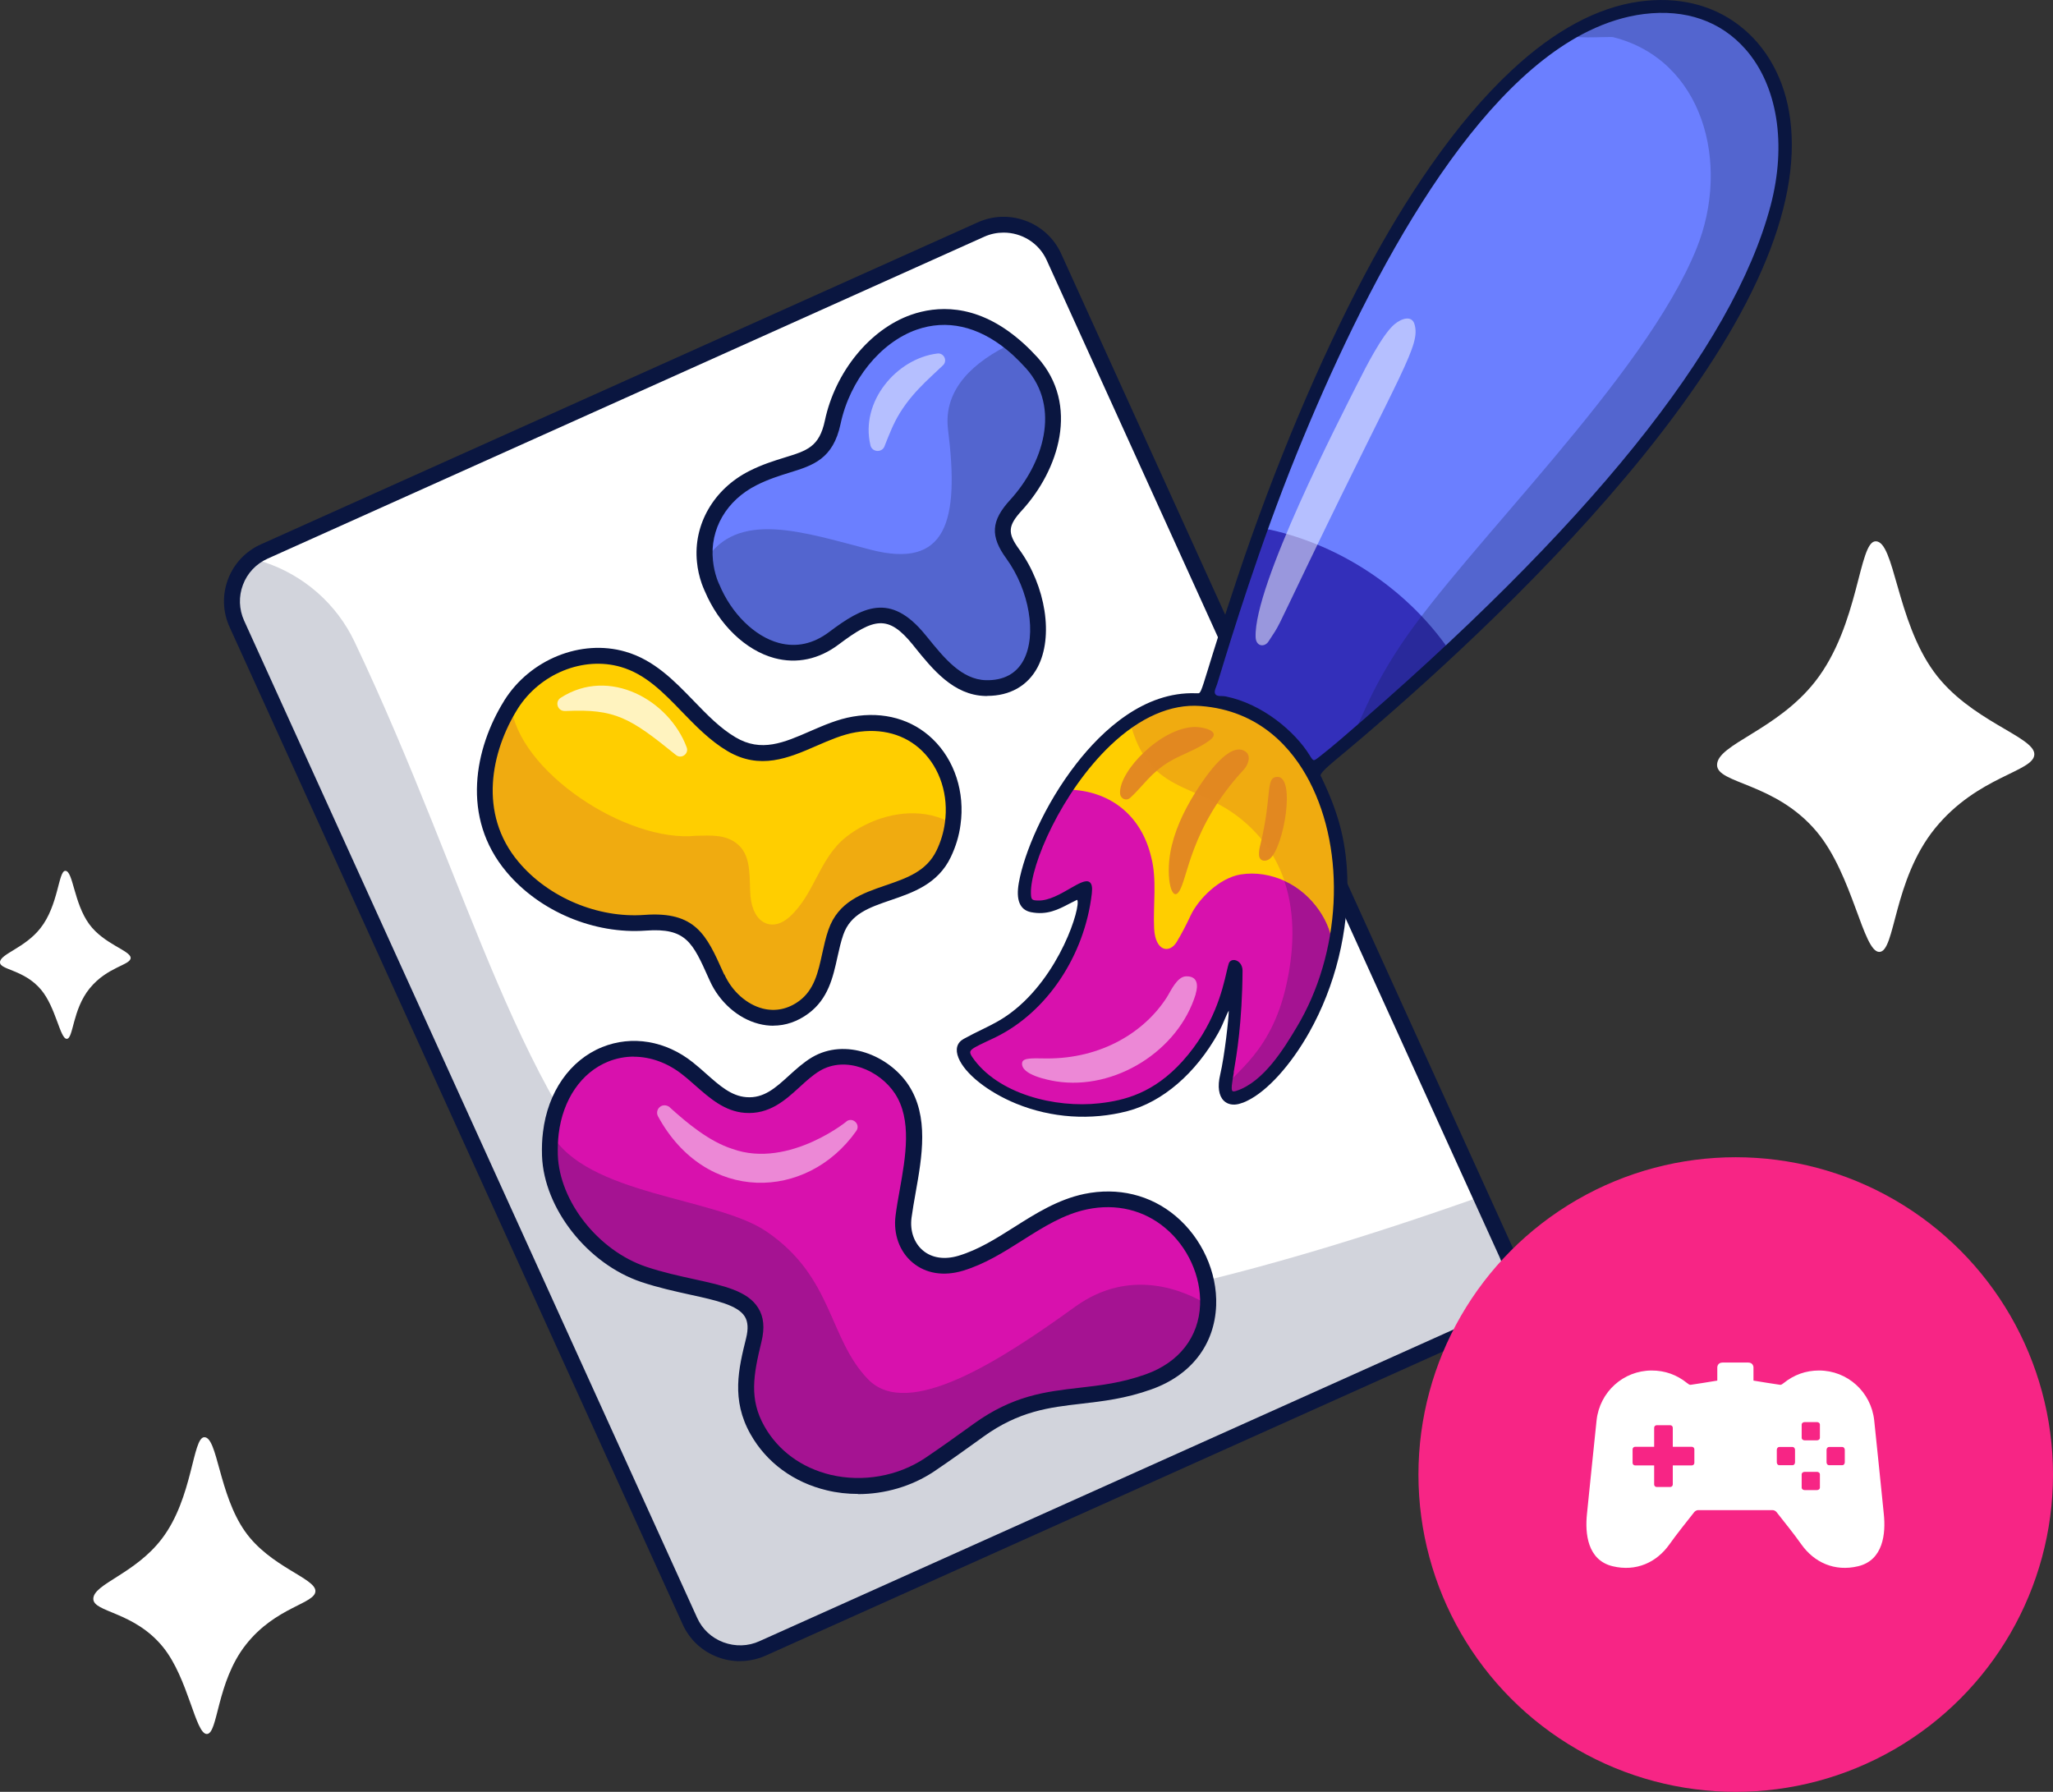 <?xml version="1.0" encoding="utf-8"?>
<svg width="110" height="96" viewBox="0 0 110 96" fill="none" xmlns="http://www.w3.org/2000/svg">
  <rect x="0" y="0" width="110" height="96" fill="#333333" stroke="none"/>
  <path d="M79.267 71.069L40.863 88.313C39.383 88.98 37.633 88.322 36.962 86.851L12.691 33.423C12.02 31.947 12.682 30.213 14.162 29.545L17.628 27.984L20.03 26.908L52.566 12.297C54.046 11.63 55.791 12.288 56.467 13.759L77.787 60.694L79.338 64.107L80.742 67.191C81.414 68.662 80.752 70.402 79.272 71.069H79.267Z" fill="white"/>
  <path opacity="0.18" d="M79.267 71.069L40.863 88.313C39.383 88.98 37.633 88.322 36.962 86.851L12.691 33.423C12.02 31.947 12.062 30.584 13.547 29.916L14.147 30.114C16.285 30.819 18.039 32.361 18.999 34.387C31.543 60.793 29.141 81.891 79.338 64.107L80.742 67.191C81.414 68.662 80.752 70.402 79.272 71.069H79.267Z" fill="#0A1640"/>
  <path d="M38.427 52.383C37.51 50.333 37.084 49.257 34.574 49.44C31.95 49.633 29.164 48.467 27.472 46.45C25.325 43.902 25.703 40.456 27.382 37.767C27.382 37.767 27.382 37.767 27.382 37.758C28.597 35.821 31.089 34.655 33.392 35.323C35.836 36.028 37.089 38.618 39.193 39.869C41.534 41.255 43.501 39.206 45.771 38.811C49.312 38.2 51.468 41.138 51.047 44.132C50.977 44.673 50.816 45.214 50.565 45.74C49.317 48.345 45.685 47.353 44.787 49.943C44.305 51.325 44.376 52.989 43.075 53.958C41.316 55.269 39.208 54.141 38.413 52.378L38.427 52.383Z" fill="#FFCE00"/>
  <path opacity="0.5" d="M38.427 52.383C37.51 50.333 37.084 49.257 34.574 49.44C31.95 49.633 29.164 48.467 27.472 46.45C25.325 43.902 25.703 40.456 27.382 37.767C27.382 37.767 27.382 37.767 27.382 37.758C27.713 41.288 33.557 45.162 37.297 44.777C38.106 44.763 38.924 44.687 39.572 45.275C40.29 45.928 40.134 47.113 40.21 48.011C40.347 49.515 41.401 49.943 42.309 49.12C43.652 47.903 43.889 45.985 45.336 44.842C46.574 43.865 48.314 43.329 49.889 43.681C50.319 43.78 50.702 43.935 51.057 44.133C50.986 44.673 50.825 45.214 50.575 45.74C49.326 48.345 45.695 47.353 44.797 49.943C44.314 51.325 44.385 52.989 43.085 53.958C41.326 55.269 39.217 54.141 38.423 52.378L38.427 52.383Z" fill="#E38921"/>
  <path opacity="0.75" d="M30.333 38.092H30.272C29.879 38.11 29.709 37.603 30.04 37.386C32.655 35.699 35.856 37.523 36.792 40.038C36.925 40.386 36.504 40.687 36.215 40.447C33.747 38.444 32.953 37.974 30.333 38.092Z" fill="white"/>
  <path d="M61.544 74.031C58.107 75.258 55.747 74.233 52.419 76.631C51.549 77.256 50.679 77.891 49.785 78.483C46.811 80.462 42.399 79.846 40.584 76.631C39.652 74.981 39.969 73.495 40.385 71.784C41.056 69.048 37.836 69.401 34.484 68.272C31.76 67.351 29.557 64.563 29.462 61.898C29.448 61.479 29.462 61.08 29.51 60.699C30.006 56.52 33.978 54.935 36.858 57.244C37.917 58.09 38.721 59.101 39.95 59.195C41.633 59.326 42.442 57.766 43.718 57.004C45.283 56.073 47.355 56.896 48.31 58.339C49.605 60.29 48.678 63.073 48.414 65.184C48.201 66.867 49.534 68.258 51.482 67.671C53.885 66.951 55.676 64.888 58.178 64.371C62.107 63.557 64.845 66.871 64.731 69.913C64.665 71.624 63.701 73.255 61.544 74.022V74.031Z" fill="#D811AD"/>
  <path d="M52.807 36.865C51.246 36.822 50.202 35.459 49.232 34.27C47.667 32.352 46.584 32.765 44.684 34.19C40.111 37.631 34.328 28.633 40.343 25.615C42.546 24.501 44.111 25.004 44.617 22.625C45.081 20.425 46.561 18.235 48.707 17.365C51.19 16.359 54.046 17.844 55.606 19.852C57.322 22.056 56.121 25.234 54.448 27.068C53.559 28.032 53.511 28.647 54.277 29.696C56.282 32.46 56.268 36.959 52.807 36.869V36.865Z" fill="#6B7FFF"/>
  <g opacity="0.25">
    <path d="M61.544 74.031C58.107 75.258 55.747 74.233 52.419 76.631C51.549 77.256 50.679 77.891 49.785 78.483C46.811 80.462 42.399 79.846 40.584 76.631C39.652 74.981 39.969 73.495 40.385 71.784C41.056 69.048 37.836 69.401 34.484 68.272C31.76 67.351 29.557 64.563 29.462 61.898C29.448 61.479 29.462 61.08 29.51 60.699C31.429 64.065 38.342 64.126 41.066 65.978C44.659 68.423 44.376 71.704 46.518 73.904C48.66 76.1 53.629 72.884 57.61 70.007C60.547 67.892 63.426 69.118 64.731 69.913C64.665 71.624 63.701 73.255 61.544 74.022V74.031Z" fill="#0A1640"/>
    <path d="M52.807 36.865C51.246 36.822 50.202 35.459 49.232 34.27C47.667 32.352 46.584 32.765 44.683 34.19C42.069 36.155 39.232 34.105 38.144 31.482C38.092 31.36 38.045 31.238 38.002 31.125C37.884 30.777 37.808 30.424 37.77 30.076C39.477 27.256 43.099 28.535 46.669 29.456C50.712 30.495 51.412 27.933 50.797 23.025C50.518 20.811 52.235 19.349 54.197 18.408C54.329 18.517 54.467 18.634 54.599 18.756C54.831 18.973 55.062 19.203 55.294 19.457C57.299 21.704 56.4 24.933 54.448 27.073C53.559 28.036 53.511 28.652 54.277 29.7C56.282 32.465 56.268 36.963 52.807 36.874V36.865Z" fill="#0A1640"/>
  </g>
  <g opacity="0.5">
    <path d="M45.88 60.591C43.241 64.338 37.813 64.502 35.255 59.806C35.151 59.613 35.222 59.373 35.416 59.265C35.676 59.124 35.922 59.345 35.879 59.322C36.81 60.168 38.007 61.16 39.231 61.55C42.319 62.673 45.634 59.876 45.359 60.074C45.7 59.834 46.121 60.248 45.88 60.591Z" fill="white"/>
    <path d="M47.941 22.625C47.78 22.907 47.369 23.965 47.388 23.923C47.241 24.266 46.73 24.228 46.64 23.862C46.073 21.511 48.05 19.203 50.225 18.94C50.575 18.897 50.782 19.325 50.527 19.57C49.766 20.308 48.66 21.187 47.936 22.625H47.941Z" fill="white"/>
  </g>
  <path d="M39.652 88.999C39.25 88.999 38.848 88.929 38.461 88.783C37.614 88.468 36.948 87.843 36.579 87.029L12.303 33.597C11.93 32.779 11.901 31.872 12.218 31.031C12.535 30.194 13.164 29.526 13.986 29.16L52.391 11.912C54.079 11.15 56.083 11.902 56.854 13.585L81.13 67.013C81.499 67.831 81.532 68.738 81.21 69.579C80.893 70.421 80.264 71.084 79.447 71.45L41.042 88.694C40.598 88.891 40.13 88.995 39.657 88.995L39.652 88.999ZM53.771 12.462C53.426 12.462 53.071 12.532 52.736 12.683L14.336 29.931C13.722 30.208 13.254 30.702 13.017 31.332C12.781 31.957 12.804 32.639 13.079 33.25L37.354 86.677C37.629 87.288 38.13 87.753 38.763 87.989C39.397 88.224 40.083 88.205 40.693 87.927L79.097 70.684C79.711 70.407 80.179 69.913 80.416 69.283C80.652 68.658 80.633 67.976 80.354 67.365L77.399 60.868L56.079 13.933C55.658 13.007 54.736 12.462 53.776 12.462H53.771Z" fill="#0A1640"/>
  <path d="M45.969 80.039C45.406 80.039 44.848 79.978 44.305 79.846C42.522 79.423 41.07 78.356 40.215 76.842C39.165 74.99 39.576 73.312 39.978 71.69C40.101 71.187 40.077 70.806 39.902 70.529C39.524 69.922 38.352 69.664 36.999 69.368C36.191 69.189 35.278 68.992 34.351 68.681C31.476 67.708 29.141 64.742 29.041 61.921C29.027 61.484 29.041 61.061 29.093 60.657C29.349 58.508 30.535 56.802 32.261 56.101C33.86 55.453 35.68 55.758 37.132 56.924C37.382 57.121 37.619 57.333 37.846 57.535C38.564 58.17 39.184 58.72 39.988 58.781C40.924 58.856 41.553 58.283 42.276 57.624C42.654 57.281 43.047 56.924 43.501 56.651C45.302 55.584 47.624 56.548 48.669 58.118C49.789 59.806 49.402 61.973 49.061 63.891C48.976 64.371 48.896 64.826 48.839 65.25C48.749 65.95 48.981 66.603 49.454 66.998C49.936 67.403 50.617 67.501 51.364 67.276C52.423 66.956 53.355 66.368 54.343 65.743C55.492 65.015 56.684 64.262 58.097 63.966C59.899 63.595 61.639 64.013 62.991 65.151C64.395 66.331 65.228 68.164 65.162 69.941C65.081 72.043 63.819 73.679 61.696 74.435C60.306 74.934 59.1 75.07 57.937 75.206C56.225 75.404 54.608 75.587 52.674 76.983L52.447 77.148C51.662 77.712 50.849 78.295 50.031 78.845C48.849 79.63 47.411 80.049 45.974 80.049L45.969 80.039ZM33.968 56.609C33.495 56.609 33.027 56.698 32.583 56.877C31.145 57.46 30.157 58.908 29.935 60.746C29.892 61.108 29.878 61.489 29.888 61.879C29.977 64.371 32.058 67.003 34.621 67.868C35.5 68.164 36.389 68.357 37.179 68.531C38.786 68.883 40.054 69.161 40.621 70.068C40.924 70.548 40.98 71.14 40.801 71.878C40.361 73.679 40.134 74.962 40.957 76.415C41.694 77.722 42.957 78.643 44.503 79.014C46.22 79.423 48.106 79.09 49.553 78.126C50.357 77.585 51.166 77.007 51.941 76.448L52.168 76.283C54.286 74.76 56.007 74.562 57.833 74.351C58.948 74.224 60.102 74.092 61.398 73.627C63.176 72.992 64.235 71.634 64.301 69.899C64.358 68.38 63.644 66.801 62.433 65.79C61.284 64.826 59.8 64.469 58.258 64.789C56.996 65.052 55.922 65.729 54.787 66.448C53.794 67.078 52.768 67.727 51.596 68.08C50.56 68.39 49.6 68.235 48.891 67.638C48.196 67.055 47.86 66.119 47.983 65.137C48.04 64.69 48.12 64.225 48.21 63.736C48.522 61.978 48.877 59.984 47.945 58.579C47.118 57.333 45.307 56.553 43.926 57.371C43.543 57.601 43.203 57.911 42.839 58.245C42.082 58.936 41.226 59.721 39.907 59.623C38.82 59.538 38.03 58.837 37.264 58.165C37.042 57.972 36.819 57.77 36.578 57.582C35.784 56.948 34.862 56.614 33.954 56.614L33.968 56.609Z" fill="#0A1640"/>
  <path d="M41.444 54.954C41.184 54.954 40.914 54.921 40.65 54.851C39.548 54.569 38.545 53.685 38.035 52.552L37.973 52.416C37.113 50.493 36.758 49.699 34.602 49.858C31.831 50.06 28.909 48.829 27.141 46.718C24.672 43.785 25.448 40.066 27.003 37.56C27.008 37.551 27.013 37.542 27.018 37.532C28.398 35.328 31.131 34.223 33.51 34.914C35.047 35.356 36.124 36.47 37.165 37.546C37.893 38.299 38.583 39.013 39.411 39.502C40.787 40.32 42.002 39.789 43.411 39.173C44.139 38.858 44.891 38.529 45.695 38.393C47.35 38.106 48.872 38.534 49.974 39.596C51.151 40.729 51.709 42.45 51.464 44.189C51.388 44.772 51.213 45.355 50.943 45.919C50.253 47.367 48.905 47.823 47.723 48.227C46.57 48.622 45.572 48.961 45.184 50.079C45.052 50.455 44.967 50.85 44.872 51.269C44.631 52.369 44.376 53.506 43.326 54.291C42.74 54.729 42.096 54.95 41.43 54.95L41.444 54.954ZM38.815 52.209C39.222 53.111 40.007 53.812 40.862 54.033C41.548 54.207 42.229 54.066 42.829 53.619C43.629 53.022 43.837 52.087 44.054 51.09C44.149 50.667 44.243 50.225 44.39 49.807C44.915 48.302 46.206 47.861 47.454 47.433C48.579 47.047 49.643 46.685 50.182 45.562C50.414 45.082 50.56 44.584 50.627 44.086C50.835 42.605 50.371 41.161 49.388 40.212C48.485 39.342 47.227 38.999 45.841 39.234C45.137 39.356 44.432 39.662 43.751 39.958C42.262 40.607 40.721 41.274 38.971 40.235C38.044 39.685 37.283 38.9 36.545 38.139C35.538 37.095 34.583 36.113 33.264 35.732C31.25 35.149 28.933 36.089 27.741 37.969C27.741 37.979 27.732 37.984 27.727 37.993C26.323 40.249 25.599 43.583 27.784 46.178C29.382 48.086 32.035 49.2 34.526 49.017C37.273 48.81 37.86 50.108 38.739 52.073L38.801 52.209H38.815Z" fill="#0A1640"/>
  <path d="M52.901 37.288C52.863 37.288 52.83 37.288 52.792 37.288C51.095 37.245 49.983 35.877 49.009 34.669L48.901 34.533C47.591 32.925 46.839 33.099 44.943 34.524C43.879 35.328 42.683 35.577 41.491 35.257C39.945 34.839 38.522 33.466 37.765 31.675C37.761 31.665 37.756 31.656 37.751 31.647C37.694 31.52 37.647 31.393 37.6 31.27C37.467 30.89 37.382 30.504 37.344 30.114C37.136 28.111 38.238 26.198 40.148 25.234C40.853 24.877 41.491 24.684 42.049 24.51C43.241 24.144 43.898 23.942 44.196 22.536C44.749 19.918 46.612 17.637 48.825 16.862C50.149 16.401 52.201 16.232 54.456 18.07C54.594 18.178 54.735 18.305 54.882 18.437C55.114 18.648 55.35 18.888 55.601 19.161C57.851 21.685 56.74 25.173 54.754 27.345C53.998 28.168 53.969 28.558 54.612 29.437C56.041 31.407 56.461 34.119 55.591 35.755C55.066 36.742 54.111 37.283 52.896 37.283L52.901 37.288ZM52.816 36.442C53.757 36.465 54.452 36.103 54.844 35.365C55.558 34.016 55.156 31.633 53.927 29.935C53.043 28.727 53.095 27.9 54.13 26.776C55.865 24.877 56.873 21.859 54.972 19.73C54.74 19.476 54.523 19.255 54.31 19.057C54.182 18.94 54.054 18.827 53.932 18.728C52.381 17.468 50.721 17.102 49.118 17.661C47.175 18.343 45.534 20.369 45.038 22.71C44.636 24.6 43.557 24.933 42.309 25.319C41.784 25.483 41.184 25.667 40.541 25.991C38.924 26.805 38.025 28.351 38.2 30.029C38.233 30.354 38.3 30.674 38.408 30.988C38.441 31.082 38.479 31.181 38.526 31.285C38.531 31.299 38.541 31.308 38.545 31.322C39.188 32.869 40.432 34.096 41.723 34.444C42.664 34.698 43.581 34.5 44.437 33.851C46.201 32.53 47.695 31.698 49.572 34.002L49.685 34.138C50.589 35.252 51.52 36.409 52.83 36.442H52.816Z" fill="#0A1640"/>
  <path d="M91.003 19.687C91.528 18.822 92.086 17.971 92.577 17.083C95.258 12.227 97.32 6.176 93.466 2.176C91.381 0.009 86.965 -0.64 82.241 3.248C78.567 6.266 75.579 11.047 73.361 15.221C69.148 23.157 65.143 35.459 64.817 37.147C64.675 37.894 65.999 36.761 69.001 39.427C69.347 39.732 69.612 40.094 69.872 40.466C70.377 41.176 70.212 41.232 70.983 40.616C76.784 35.958 85.778 27.265 90.1 20.909C90.383 20.491 90.733 20.12 90.998 19.687H91.003Z" fill="#6B7FFF"/>
  <path d="M68.099 28.389C67.758 28.314 67.683 28.351 67.569 28.676C67.158 29.87 65.134 35.675 64.822 37.142C64.656 37.918 65.933 36.719 69.002 39.422C70.155 40.442 70.075 41.331 70.59 40.922C72.671 39.272 75.248 36.982 77.206 35.172C77.607 34.806 77.598 34.749 77.423 34.514C75.262 31.548 71.891 29.249 68.099 28.389V28.389Z" fill="#332FBA"/>
  <path d="M65.403 37.772C61.284 36.705 58.055 40.485 56.381 43.761C55.989 44.532 55.629 45.303 55.331 46.116C55.185 46.516 54.953 47.437 54.962 47.865C54.972 48.274 55.137 48.448 55.553 48.486C56.135 48.542 56.835 48.185 57.336 47.889C58.201 47.376 58.419 47.113 58.097 48.796C57.615 51.339 55.719 54.226 53.029 55.434C52.646 55.603 52.277 55.801 51.913 56.007C51.01 56.52 53.289 58.179 54.239 58.598C55.771 59.275 57.185 59.679 59.667 59.246C63.128 58.64 65.436 55.105 65.956 52.082C65.98 51.95 65.942 51.776 66.117 51.706C66.216 51.668 66.301 51.824 66.311 52.096C66.377 54.663 65.956 56.661 65.705 58.245C65.658 58.551 66.022 58.833 66.334 58.692C66.935 58.414 67.289 58.146 67.635 57.813C74.032 51.612 72.718 39.681 65.389 37.782L65.403 37.772Z" fill="#FFCE00"/>
  <path d="M66.651 41.223C66.855 41.006 67.058 40.517 66.755 40.282C65.909 39.634 64.576 41.646 64.245 42.149C63.611 43.112 63.062 44.161 62.788 45.284C62.41 46.812 62.741 48.326 63.148 47.799C63.644 47.16 63.729 44.368 66.651 41.223Z" fill="#E38921"/>
  <path d="M60.566 42.736C61.242 42.12 61.658 41.397 62.675 40.795C63.361 40.391 64.183 40.141 64.817 39.662C65.498 39.15 64.396 38.938 64.008 38.947C62.197 38.99 59.952 41.312 60.013 42.497C60.027 42.793 60.339 42.938 60.561 42.741L60.566 42.736Z" fill="#E38921"/>
  <path d="M68.444 41.622C67.778 41.632 68.184 42.572 67.532 45.247C67.484 45.44 67.442 45.632 67.461 45.834C67.494 46.159 67.834 46.178 68.042 46.004C68.794 45.378 69.432 41.608 68.444 41.622V41.622Z" fill="#E38921"/>
  <path d="M71.384 50.648C71.384 50.648 71.384 50.648 71.384 50.653C70.869 53.069 69.763 55.439 68.075 57.371C67.985 57.474 67.871 57.592 67.744 57.719C67.715 57.747 67.687 57.77 67.658 57.798C67.28 58.128 66.878 58.41 66.448 58.645C66.434 58.654 66.424 58.659 66.41 58.663C66.292 58.701 66.178 58.715 66.079 58.701C66.041 58.692 66.008 58.682 65.975 58.668C65.937 58.649 65.904 58.626 65.871 58.598C65.857 58.584 65.838 58.569 65.829 58.555C65.81 58.541 65.796 58.523 65.781 58.499C65.762 58.466 65.753 58.438 65.739 58.405C65.739 58.405 65.739 58.395 65.734 58.391C65.72 58.339 65.715 58.283 65.725 58.222C65.786 57.86 66.798 51.847 66.174 51.701C65.98 51.654 66.022 51.927 65.772 52.928C65.025 55.871 62.703 58.753 59.563 59.261C57.918 59.529 56.301 59.472 54.736 58.814C53.19 58.17 52.159 57.206 51.814 56.623C51.615 56.294 51.653 56.144 51.984 55.96C52.348 55.758 52.721 55.566 53.1 55.396C57.705 53.29 58.797 47.075 57.994 47.513C57.336 47.87 56.069 48.749 55.279 48.415C55.1 48.34 54.972 48.218 54.977 48.011C55.01 45.745 56.769 43.254 57.034 42.586C57.109 42.403 57.256 42.299 57.464 42.313C59.563 42.445 61.162 43.733 61.677 45.905C62.003 47.104 61.776 48.514 61.838 49.741C61.904 51.001 62.67 51.081 63.039 50.479C63.318 50.023 63.564 49.539 63.791 49.055C64.197 48.18 65.323 47.038 66.472 46.85C67.285 46.718 68.103 46.869 68.807 47.184C70.373 47.879 71.356 49.529 71.375 50.639L71.384 50.648Z" fill="#D811AD"/>
  <g opacity="0.25">
    <path d="M71.384 50.648C70.183 56.308 66.055 59.853 65.734 58.395C65.568 57.704 67.928 56.872 68.864 53.017C69.346 51.034 69.422 48.998 68.817 47.198C70.382 47.893 71.365 49.543 71.384 50.653V50.648Z" fill="#0A1640"/>
    <path d="M72.368 39.319C72.609 39.356 73.134 38.792 73.295 38.66C76.591 35.981 83.546 29.287 87.906 23.852C90.336 20.825 92.729 17.374 94.209 13.797C95.4 10.91 96.133 7.568 94.994 4.545C93.291 0.018 88.133 -0.358 84.345 1.781C83.707 2.143 86.218 1.941 86.435 1.992C91.239 3.201 92.743 8.748 90.903 13.308C88.128 20.195 78.581 29.263 75.054 34.552C72.992 37.645 72.746 39.375 72.368 39.314V39.319Z" fill="#0A1640"/>
  </g>
  <path opacity="0.5" d="M71.384 50.648C71.375 50.004 70.93 48.787 69.918 47.893C69.606 47.621 69.233 47.376 68.822 47.193C68.514 46.29 68.041 45.444 67.356 44.692C64.656 41.726 61.809 42.943 60.632 38.99C60.575 38.802 60.623 38.632 60.807 38.524C62.178 37.72 63.478 37.321 65.247 37.739C70.547 38.99 72.6 44.96 71.384 50.653V50.648Z" fill="#E38921"/>
  <g opacity="0.5">
    <path d="M72.813 20.397C71.768 22.475 67.181 31.346 67.276 34.133C67.295 34.651 67.758 34.684 67.962 34.373C68.609 33.386 68.269 33.992 70.155 30.076C75.13 19.739 76.127 18.498 75.787 17.365C75.64 16.881 75.092 17.055 74.709 17.379C74.056 17.929 73.125 19.776 72.813 20.402V20.397Z" fill="white"/>
    <path d="M64.065 53.243C64.202 52.797 64.183 52.289 63.55 52.308C63.058 52.322 62.727 53.107 62.51 53.445C61.318 55.297 59.02 56.722 56.079 56.708C55.398 56.708 54.798 56.642 54.764 56.948C54.689 57.592 56.183 57.869 56.58 57.935C59.734 58.433 63.148 56.299 64.07 53.248L64.065 53.243Z" fill="white"/>
  </g>
  <path d="M93.159 1.339C91.707 0.234 89.863 -0.198 87.83 0.084C85.589 0.394 83.291 1.63 81.012 3.751C79.517 5.142 78.075 6.844 76.6 8.964C75.404 10.685 74.274 12.551 73.153 14.662C70.699 19.288 68.259 25.079 66.292 30.974C65.474 33.428 65.011 34.923 64.737 35.816C64.325 37.156 64.32 37.156 64.145 37.142C64.127 37.142 64.108 37.142 64.084 37.142C61.294 37.039 59.058 39.135 57.677 40.908C55.932 43.145 54.868 45.726 54.589 47.292C54.424 48.218 54.641 48.749 55.242 48.871C56.098 49.04 56.698 48.73 57.28 48.425C57.412 48.354 57.554 48.283 57.691 48.218C57.71 48.208 57.71 48.213 57.72 48.218C57.923 48.556 56.812 52.279 54.154 54.268C53.63 54.658 53.166 54.889 52.627 55.152C52.32 55.302 52.003 55.457 51.634 55.66C51.27 55.862 51.171 56.219 51.355 56.675C51.7 57.531 52.944 58.513 54.448 59.129C56.334 59.9 58.453 60.041 60.415 59.528C62.292 59.035 64.065 57.512 65.271 55.349C65.432 55.062 65.55 54.78 65.644 54.555C65.711 54.395 65.791 54.216 65.838 54.146C65.838 54.536 65.616 56.567 65.375 57.587C65.228 58.212 65.299 58.706 65.573 58.974C65.772 59.166 66.061 59.228 66.387 59.143C66.533 59.105 66.685 59.049 66.841 58.969C67.9 58.452 69.153 57.079 70.151 55.307C71.546 52.825 72.269 49.887 72.189 47.033C72.127 44.842 71.588 43.296 70.803 41.641C70.789 41.613 70.775 41.585 70.761 41.566C70.713 41.481 70.97 41.205 71.531 40.738C71.858 40.466 72.307 40.094 72.921 39.572C77.144 35.971 83.201 30.415 88.067 24.388C93.887 17.172 96.53 11.117 95.92 6.393C95.651 4.282 94.672 2.486 93.164 1.344L93.159 1.339ZM65.129 37.208C65.044 37.09 65.101 36.94 65.167 36.78C65.186 36.728 65.205 36.681 65.219 36.634C65.261 36.503 65.313 36.334 65.375 36.131C65.947 34.251 67.474 29.249 69.474 24.318C73.087 15.414 78.558 4.869 85.116 1.663C86.081 1.193 87.069 0.878 88.081 0.751C90.312 0.474 92.194 1.127 93.523 2.636C95.24 4.587 95.741 7.723 94.866 11.028C92.847 18.634 85.092 28.252 71.82 39.62C71.456 39.934 71.087 40.235 70.728 40.517C70.552 40.658 70.448 40.734 70.387 40.724C70.326 40.715 70.259 40.611 70.151 40.433C69.389 39.211 67.659 37.711 65.673 37.311C65.607 37.297 65.531 37.297 65.46 37.292C65.323 37.292 65.195 37.288 65.134 37.203L65.129 37.208ZM66.098 57.465C66.259 56.525 66.557 54.78 66.576 52.007C66.576 51.678 66.368 51.471 66.165 51.438C66.094 51.428 66.027 51.438 65.975 51.461C65.909 51.494 65.862 51.546 65.838 51.621C65.805 51.72 65.767 51.88 65.72 52.077C65.503 53.017 65.053 54.973 63.37 56.844C61.814 58.574 60.24 58.96 58.902 59.11C56.542 59.378 53.445 58.612 52.093 56.633C52.003 56.496 51.97 56.412 51.989 56.341C52.027 56.195 52.325 56.054 52.849 55.805C52.991 55.739 53.147 55.664 53.327 55.58C53.332 55.58 53.341 55.575 53.346 55.57C56.088 54.23 58.112 51.208 58.5 47.87C58.538 47.531 58.5 47.339 58.372 47.254C58.169 47.122 57.8 47.334 57.332 47.602C56.831 47.893 56.202 48.255 55.644 48.246C55.285 48.241 55.247 48.208 55.237 47.861C55.195 46.356 56.878 42.426 59.512 39.92C61.081 38.43 62.741 37.706 64.316 37.824C67.531 38.063 69.266 40.146 70.155 41.852C72.136 45.651 71.858 51.076 69.474 55.039C68.817 56.134 67.72 57.963 66.245 58.443C66.136 58.48 66.07 58.48 66.037 58.457C65.952 58.381 66.008 58.033 66.108 57.46L66.098 57.465Z" fill="#0A1640"/>
  <path d="M10.95 77C10.31 77 10.34 80.25 8.68 82.43C7.24 84.33 5 84.86 5 85.66C5 86.39 7.19 86.33 8.74 88.25C10.09 89.92 10.47 92.9 11.08 92.9C11.69 92.9 11.59 90.13 13.17 88.12C14.78 86.07 16.9 85.93 16.9 85.24C16.9 84.55 14.47 83.95 13.13 82.05C11.72 80.05 11.66 77 10.95 77V77Z" fill="white"/>
  <path d="M3.5 46.656C3.124 46.656 3.141 48.496 2.165 49.73C1.318 50.805 0 51.105 0 51.558C0 51.971 1.288 51.938 2.2 53.024C2.994 53.97 3.218 55.656 3.576 55.656C3.935 55.656 3.876 54.088 4.806 52.951C5.753 51.79 7 51.711 7 51.321C7 50.93 5.571 50.59 4.782 49.515C3.953 48.383 3.918 46.656 3.5 46.656V46.656Z" fill="white"/>
  <path d="M100.5 29C99.58 29 99.626 33.495 97.256 36.515C95.197 39.138 92 39.875 92 40.984C92 41.997 95.131 41.914 97.349 44.569C99.275 46.877 99.825 51 100.692 51C101.559 51 101.42 47.172 103.671 44.389C105.968 41.555 109 41.356 109 40.407C109 39.458 105.525 38.618 103.618 35.989C101.606 33.226 101.513 29 100.5 29V29Z" fill="white"/>
  <circle cx="93" cy="79" r="17" fill="#F72585"/>
  <path fill-rule="evenodd" clip-rule="evenodd" d="M100.934 81.109C100.859 80.394 100.543 77.221 100.42 76.096C100.253 74.571 98.986 73.427 97.465 73.426C96.755 73.426 96.121 73.654 95.566 74.102C95.513 74.145 95.439 74.201 95.382 74.193C94.91 74.126 94.44 74.046 93.951 73.967V73.25C93.951 73.25 93.944 73 93.671 73H92.294C92.02 73 92.013 73.25 92.013 73.25V73.967C91.525 74.046 91.054 74.126 90.583 74.193C90.526 74.201 90.452 74.144 90.399 74.102C89.844 73.654 89.21 73.426 88.499 73.426C86.978 73.427 85.712 74.571 85.545 76.096C85.422 77.221 85.106 80.394 85.03 81.109C84.919 82.165 85.058 83.589 86.408 83.913C87.663 84.214 88.759 83.713 89.449 82.74C89.87 82.147 90.331 81.582 90.78 81.009C90.823 80.955 90.914 80.907 90.982 80.907H94.982C95.051 80.907 95.142 80.955 95.185 81.009C95.634 81.582 96.095 82.147 96.516 82.74C97.206 83.713 98.302 84.214 99.557 83.913C100.907 83.589 101.046 82.165 100.934 81.109V81.109ZM90.784 78.375C90.784 78.45 90.723 78.511 90.648 78.511H89.628V79.531C89.628 79.606 89.567 79.667 89.492 79.667H88.766C88.691 79.667 88.63 79.606 88.63 79.531V78.511H87.61C87.534 78.511 87.474 78.45 87.474 78.375V77.649C87.474 77.574 87.534 77.513 87.61 77.513H88.63V76.493C88.63 76.417 88.691 76.357 88.766 76.357H89.492C89.567 76.357 89.628 76.417 89.628 76.493V77.513H90.648C90.723 77.513 90.784 77.574 90.784 77.649V78.375ZM96.178 78.342C96.178 78.429 96.12 78.5 96.049 78.5H95.33C95.258 78.5 95.201 78.43 95.201 78.342L95.201 77.681C95.201 77.594 95.258 77.523 95.33 77.523H96.049C96.12 77.523 96.178 77.594 96.178 77.681L96.178 78.342ZM97.511 79.704C97.511 79.775 97.44 79.833 97.353 79.833H96.692C96.604 79.833 96.534 79.776 96.534 79.704L96.534 78.985C96.534 78.914 96.604 78.856 96.692 78.856H97.353C97.44 78.856 97.511 78.914 97.511 78.985L97.511 79.704ZM97.511 77.038C97.511 77.109 97.44 77.167 97.353 77.167H96.692C96.604 77.167 96.534 77.11 96.534 77.038V76.319C96.534 76.248 96.604 76.19 96.692 76.19H97.353C97.44 76.19 97.511 76.248 97.511 76.319V77.038ZM98.844 78.342C98.844 78.429 98.786 78.5 98.715 78.5H97.996C97.924 78.5 97.867 78.43 97.867 78.342V77.681C97.867 77.594 97.924 77.523 97.996 77.523H98.715C98.786 77.523 98.844 77.594 98.844 77.681V78.342Z" fill="white"/>
</svg>